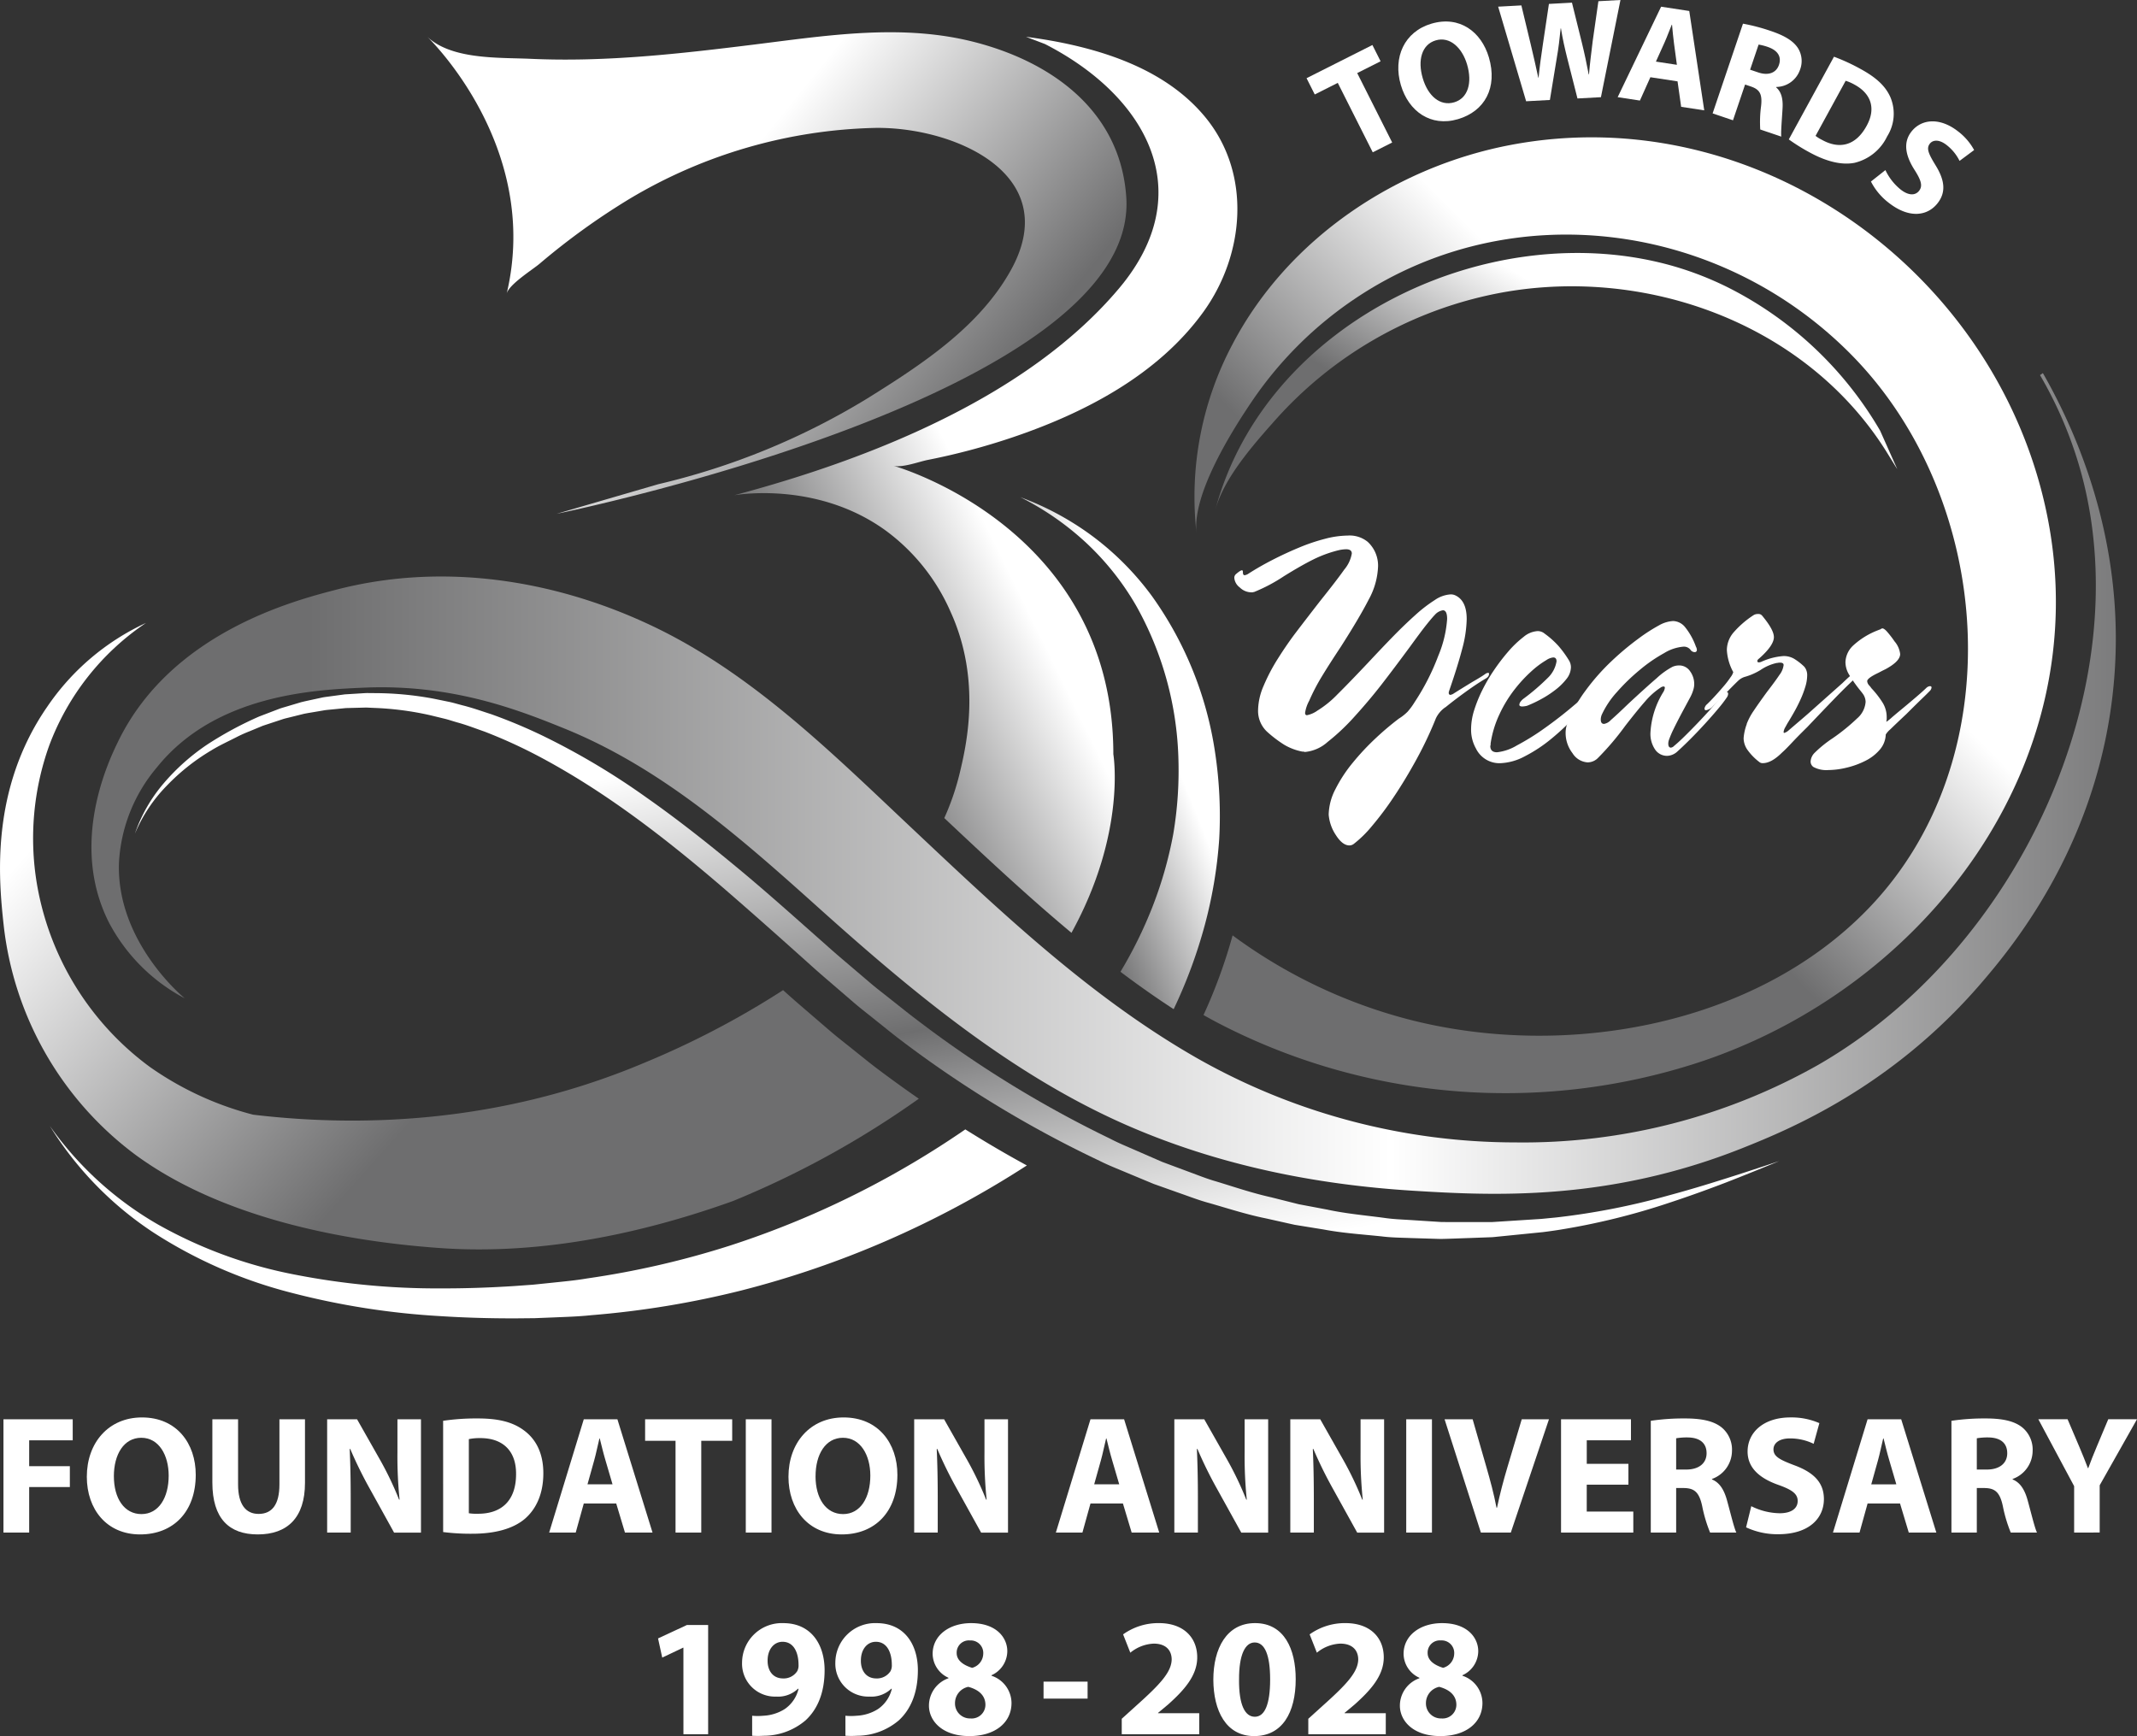 <svg xmlns="http://www.w3.org/2000/svg" xmlns:xlink="http://www.w3.org/1999/xlink" width="395.92" height="321.662" viewBox="0 0 395.92 321.662">
  <rect x="0" y="0" width="395.92" height="321.662" fill="#333333" stroke="none"/>
  <defs>
    <linearGradient id="linear-gradient" x1="0.117" y1="0.5" x2="1.117" y2="0.5" gradientUnits="objectBoundingBox">
      <stop offset="0" stop-color="#6e6e6f"/>
      <stop offset="0.522" stop-color="#fff"/>
      <stop offset="0.908" stop-color="#6e6e6f"/>
    </linearGradient>
    <linearGradient id="linear-gradient-2" x1="0.268" y1="0.164" x2="0.75" y2="0.982" gradientUnits="objectBoundingBox">
      <stop offset="0" stop-color="#fff"/>
      <stop offset="0.524" stop-color="#6e6e6f"/>
      <stop offset="0.632" stop-color="#959596"/>
      <stop offset="0.803" stop-color="#cecece"/>
      <stop offset="0.929" stop-color="#f1f1f1"/>
      <stop offset="0.997" stop-color="#fff"/>
    </linearGradient>
    <linearGradient id="linear-gradient-3" x1="0.877" y1="-0.787" x2="0.66" y2="-0.261" gradientUnits="objectBoundingBox">
      <stop offset="0" stop-color="#6e6e6f"/>
      <stop offset="1" stop-color="#fff"/>
    </linearGradient>
    <linearGradient id="linear-gradient-4" x1="0.522" y1="0.587" x2="0.243" y2="0.822" gradientUnits="objectBoundingBox">
      <stop offset="0" stop-color="#fff"/>
      <stop offset="1" stop-color="#6e6e6f"/>
    </linearGradient>
    <linearGradient id="linear-gradient-5" x1="0.211" y1="0.684" x2="0.57" y2="0.313" xlink:href="#linear-gradient-3"/>
    <linearGradient id="linear-gradient-6" x1="0.823" y1="0.698" x2="0.357" y2="0.437" xlink:href="#linear-gradient-3"/>
    <linearGradient id="linear-gradient-7" x1="0.573" y1="0.373" x2="0.362" y2="0.605" xlink:href="#linear-gradient-4"/>
    <linearGradient id="linear-gradient-8" x1="0.041" y1="0.366" x2="0.532" y2="0.662" xlink:href="#linear-gradient-4"/>
    <linearGradient id="linear-gradient-9" x1="0.31" y1="0.724" x2="0.646" y2="0.479" xlink:href="#linear-gradient-3"/>
  </defs>
  <g id="Group_75" data-name="Group 75" transform="translate(-157.803 -1453.027)">
    <g id="Group_71" data-name="Group 71">
      <g id="Group_69" data-name="Group 69">
        <g id="Group_67" data-name="Group 67">
          <path id="Path_303" data-name="Path 303" d="M390.887,1584.555a11.768,11.768,0,0,1,1.027-4.464,34.117,34.117,0,0,1,2.664-5.066q1.635-2.6,3.329-4.829t4.472-5.81q3.07-3.831,4.473-5.825a6.243,6.243,0,0,0,1.4-2.977q0-.79-1.071-.791a6.906,6.906,0,0,0-1.418.19,22.77,22.77,0,0,0-4.69,1.725q-2.258,1.125-5.413,3.087a30.763,30.763,0,0,1-5.5,2.913,1.6,1.6,0,0,0-.29.063h-.318a3.091,3.091,0,0,1-2.055-.9,2.475,2.475,0,0,1-1.014-1.757.881.881,0,0,1,.29-.7q.838-.727,1.129-.728c.115,0,.173.127.173.38q0,.539.319.538a1.771,1.771,0,0,0,.752-.316q2.027-1.3,4.43-2.534t4.921-2.279a35.221,35.221,0,0,1,4.835-1.63,17.067,17.067,0,0,1,4.14-.586,5.278,5.278,0,0,1,3.735,1.171,6,6,0,0,1,1.91,4.5,13.731,13.731,0,0,1-1.722,6.159q-1.724,3.37-5.168,8.754-2.142,3.23-3.532,5.525a37.248,37.248,0,0,0-2.345,4.512,6.678,6.678,0,0,0-.753,2.216q0,.444.348.444a5.015,5.015,0,0,0,1.939-.855,18.808,18.808,0,0,0,3.692-2.993q2.128-2.1,5.746-5.936,2.721-2.913,4.719-4.955T420,1567a26.525,26.525,0,0,1,3.632-2.8,5.783,5.783,0,0,1,2.924-1.045,1.97,1.97,0,0,1,.956.222q2.025,1.014,2.026,4.338a22.378,22.378,0,0,1-.825,5.493q-.825,3.183-2.446,7.868a.505.505,0,0,1-.058.19v.127c0,.253.115.38.347.38l.2-.064a.418.418,0,0,1,.174-.063q1.187-.76,3.676-2.279,1.652-.951,2.316-1.425a1.074,1.074,0,0,1,.58-.254c.115,0,.173.064.173.19,0,.36-.232.665-.695.918q-1.563.92-3.662,2.438t-3.691,2.818l-.116.064a5.258,5.258,0,0,0-1.679,1.995,70.281,70.281,0,0,1-3.576,7.567q-2.04,3.735-4.183,6.934a58.21,58.21,0,0,1-4.1,5.477,20.909,20.909,0,0,1-3.315,3.262,1.356,1.356,0,0,1-.84.316q-1.3,0-2.519-1.916a7.982,7.982,0,0,1-1.331-3.783,10.625,10.625,0,0,1,1.245-4.718,26.268,26.268,0,0,1,3.228-4.923,46.225,46.225,0,0,1,4.241-4.528,52.635,52.635,0,0,1,4.284-3.625,8.978,8.978,0,0,0,1.622-1.282,12.732,12.732,0,0,0,1.331-1.821,42.649,42.649,0,0,0,4.358-8.549,21.347,21.347,0,0,0,1.635-6.807q0-1.616-.782-1.615a2.51,2.51,0,0,0-1.476.823q-.522.54-1.5,1.757t-3.069,4.1q-3.012,4.085-5.269,7t-4.95,5.889a39.861,39.861,0,0,1-5.1,4.829,7.289,7.289,0,0,1-4.169,1.852.659.659,0,0,1-.26-.063h-.231a10.452,10.452,0,0,1-3.315-1.235,22.422,22.422,0,0,1-3.258-2.47A5.268,5.268,0,0,1,390.887,1584.555Z" fill="#fff"/>
          <path id="Path_304" data-name="Path 304" d="M439.842,1583.922q-.551,0-.55-.317a1.058,1.058,0,0,1,.275-.633,2.43,2.43,0,0,1,.564-.538,40.165,40.165,0,0,0,4.386-3.768,5.446,5.446,0,0,0,1.665-3.1q0-.727-.608-.728a2.856,2.856,0,0,0-1.3.506,16.441,16.441,0,0,0-2.75,2.058,26.336,26.336,0,0,0-3.141,3.4,23.708,23.708,0,0,0-2.794,4.607,19.133,19.133,0,0,0-1.621,5.382v.254l-.058.19q0,1.172,1.245,1.171a9.078,9.078,0,0,0,3.677-1.266,44.578,44.578,0,0,0,5.211-3.246q2.779-1.978,5.327-4.147a36.742,36.742,0,0,0,3.937-3.784.484.484,0,0,1,.347-.19c.154,0,.232.106.232.317a.886.886,0,0,1-.174.506,37.755,37.755,0,0,1-3.676,4.718,44.171,44.171,0,0,1-4.72,4.512,27.121,27.121,0,0,1-5.037,3.34,10.387,10.387,0,0,1-4.6,1.267,4.834,4.834,0,0,1-4.429-2.724,7.112,7.112,0,0,1-.9-3.577,11.815,11.815,0,0,1,.565-3.5,25.575,25.575,0,0,1,1.52-3.752,30.548,30.548,0,0,1,2.141-3.657,36.706,36.706,0,0,1,2.679-3.5,19.068,19.068,0,0,1,2.822-2.691,4.449,4.449,0,0,1,2.606-1.076,2,2,0,0,1,1.3.475,16.126,16.126,0,0,1,2.576,2.3,19.983,19.983,0,0,1,1.94,2.676,2.444,2.444,0,0,1,.348,1.234,3.562,3.562,0,0,1-.826,2.185,11.337,11.337,0,0,1-2.127,2.074,19.306,19.306,0,0,1-2.708,1.741,23.08,23.08,0,0,1-2.474,1.156A4.46,4.46,0,0,1,439.842,1583.922Z" fill="#fff"/>
          <path id="Path_305" data-name="Path 305" d="M467.778,1568.091a2.963,2.963,0,0,1,2.2,1.108,12.363,12.363,0,0,1,2.026,3.641,1.208,1.208,0,0,1,.174.57.387.387,0,0,1-.434.443.967.967,0,0,1-.753-.443,1.536,1.536,0,0,0-1.3-.57,8.1,8.1,0,0,0-3.561,1.187,28.114,28.114,0,0,0-4.545,3.135,37.011,37.011,0,0,0-4.242,4.116,16.518,16.518,0,0,0-2.735,4.069,2.343,2.343,0,0,0-.232.981q0,.823.608.823a2.206,2.206,0,0,0,1.245-.7q1.13-.981,3.3-3.072,3.271-3.039,5.226-4.717a13.763,13.763,0,0,1,2.91-2.09,3.068,3.068,0,0,1,1.186-.253,2.417,2.417,0,0,1,2.071,1.076,4.006,4.006,0,0,1,.767,2.375,3.5,3.5,0,0,1-.116.886,7.392,7.392,0,0,1-.71,1.726q-.535,1-1.491,2.771-.984,1.867-1.52,2.976a19.261,19.261,0,0,0-.825,1.931,2.251,2.251,0,0,0-.144.728q0,.76.492.76a.974.974,0,0,0,.579-.316q.781-.633,1.969-1.8t2.46-2.5q1.273-1.329,2.49-2.691t1.911-2.279q.549-.7.956-.7c.154,0,.23.106.23.317a1.206,1.206,0,0,1-.173.57,22.79,22.79,0,0,1-1.563,2.058q-1.1,1.329-2.548,2.913t-2.779,2.912q-1.332,1.33-2.287,2.185a2.944,2.944,0,0,1-1.969.855,2.672,2.672,0,0,1-2.186-1.14,5.169,5.169,0,0,1-.882-3.229,15.883,15.883,0,0,1,2.373-7.441,1.947,1.947,0,0,0,.29-.792c0-.168-.078-.253-.232-.253a1.054,1.054,0,0,0-.434.127,13.58,13.58,0,0,0-2.953,2.6q-1.476,1.679-3.735,4.591a50.288,50.288,0,0,1-5.094,5.985,2.707,2.707,0,0,1-1.853.759,3.556,3.556,0,0,1-2.809-1.709,6.127,6.127,0,0,1-1.273-3.737,4.875,4.875,0,0,1,.289-1.678,25.584,25.584,0,0,1,3.416-6.19,40.1,40.1,0,0,1,4.806-5.445,51.637,51.637,0,0,1,4.951-4.148,31.744,31.744,0,0,1,3.85-2.486A5.946,5.946,0,0,1,467.778,1568.091Z" fill="#fff"/>
          <path id="Path_306" data-name="Path 306" d="M473.887,1584.618c-.194,0-.29-.105-.29-.316a1.31,1.31,0,0,1,.463-.792q.666-.633,1.549-1.6t1.607-1.82a17.413,17.413,0,0,0,1.216-1.6,2.815,2.815,0,0,0,.492-.934,9.641,9.641,0,0,1-1.187-4.085,5.072,5.072,0,0,1,1.158-3.166,17.463,17.463,0,0,1,3.821-3.324,1.5,1.5,0,0,1,.782-.191.86.86,0,0,1,.782.317q2.17,2.6,2.171,3.958,0,1.551-2.721,3.958c-.232.169-.347.327-.347.475,0,.169.1.253.289.253a1.45,1.45,0,0,0,.492-.127,11.918,11.918,0,0,1,4.082-1.044,3.8,3.8,0,0,1,1.925.49,10.691,10.691,0,0,1,1.925,1.5,2.428,2.428,0,0,1,.522,1.647,7.389,7.389,0,0,1-.347,2.058,18.444,18.444,0,0,1-.913,2.406q-.564,1.234-1.187,2.327t-1.23,2.074l-.4.728a2.162,2.162,0,0,0-.29.823c0,.127.038.19.116.19a2.108,2.108,0,0,0,.781-.443q.81-.7,2.143-1.836t2.2-1.916q.869-.776,5.674-5.05.81-.79,1.65-1.52a1.145,1.145,0,0,1,.724-.38c.232,0,.347.106.347.317a1.048,1.048,0,0,1-.4.728q-1.679,1.551-3.72,3.657t-5.138,5.367q-1.71,1.678-2.866,2.913t-1.8,1.8q-1.968,1.962-3.56,1.963a.925.925,0,0,1-.666-.222,10.555,10.555,0,0,1-2.244-2.327,3.849,3.849,0,0,1-.651-2.074,9.492,9.492,0,0,1,.579-2.6v-.064a11.409,11.409,0,0,1,1.259-2.375q.883-1.329,2.476-3.514,1.562-2.025,2.33-3.182a3.714,3.714,0,0,0,.767-1.82q0-.444-.666-.444h-.232a1.526,1.526,0,0,1-.4.063,8.738,8.738,0,0,0-2.982,1.3,11.552,11.552,0,0,1-2.779,1.235,3.049,3.049,0,0,0-1.361.76q-.636.6-2.084,2.089-1.822,1.932-2.548,2.6A2.248,2.248,0,0,1,473.887,1584.618Z" fill="#fff"/>
          <path id="Path_307" data-name="Path 307" d="M506.167,1569.642a.815.815,0,0,1,.376-.19q.289,0,.767.491a18.368,18.368,0,0,1,1.491,1.915,4.374,4.374,0,0,1,1.043,2.343q0,1.362-2.78,2.85-.289.127-1.245.633-2.084.983-2.084,1.552a1.292,1.292,0,0,0,.376.791,3.66,3.66,0,0,1,.4.507,17.326,17.326,0,0,1,2.128,2.754,5.086,5.086,0,0,1,.71,2.628v.412a2.736,2.736,0,0,0-.058.443,10.077,10.077,0,0,0,.969-.775q.594-.523,1.781-1.5t2.548-2.138q1.36-1.155,2.113-1.884a1.108,1.108,0,0,1,.666-.316c.193,0,.289.084.289.253a1.017,1.017,0,0,1-.289.6q-.551.57-1.491,1.472t-2.909,2.866q-2.057,1.93-2.924,2.786a4.208,4.208,0,0,0-.869.981,4.524,4.524,0,0,1-1.085,2.787,8.4,8.4,0,0,1-2.665,2.074,15.556,15.556,0,0,1-3.5,1.282,14.868,14.868,0,0,1-3.4.443,5.047,5.047,0,0,1-2.75-.57,1.222,1.222,0,0,1-.521-1.045,2.48,2.48,0,0,1,.781-1.614,21.754,21.754,0,0,1,3.3-2.66,36.453,36.453,0,0,0,4.545-3.689,4.462,4.462,0,0,0,1.563-3.055,2.653,2.653,0,0,0-.463-1.425c-.116-.169-.337-.454-.666-.855a26.375,26.375,0,0,1-1.954-2.8,4.529,4.529,0,0,1-.652-2.3,4.416,4.416,0,0,1,1.39-3.023,14.345,14.345,0,0,1,4.719-2.9A1.744,1.744,0,0,1,506.167,1569.642Z" fill="#fff"/>
        </g>
        <g id="Group_68" data-name="Group 68">
          <path id="Path_308" data-name="Path 308" d="M549.118,1582.489c-3.433,28.017-18.7,46.234-24.33,52.773-16.565,19.238-35.5,27.03-44.206,30.5-24.851,9.89-46.214,8.8-61,7.882-18.3-1.138-36.276-4.8-53.129-12.186-21.253-9.328-39.546-24.591-56.687-39.963-14.468-12.988-29.217-26.133-47.475-33.521-8.423-3.413-20.732-8.245-37.009-7.539-8.978.39-27.483,1.185-38.38,14.735a29.752,29.752,0,0,0-7.06,17.73c-.486,14.578,11.816,24.79,12.193,25.1a33.565,33.565,0,0,1-14.043-14.043c-7.464-14.756.055-30.176,1.713-33.583,9.835-20.177,32.6-26.071,40.437-28.1,19.491-5.045,40.032-1.94,58.1,6.538,18.635,8.738,33.555,23.59,48.359,37.53,16.531,15.565,33.226,31.472,53.074,42.794a119.562,119.562,0,0,0,58.948,15.558,111.068,111.068,0,0,0,56.008-14.351c37.386-21.514,59.092-69.853,48.99-108.8a75.244,75.244,0,0,0-7.868-19.018l.534-.371C543.4,1534.6,552.353,1556.089,549.118,1582.489Z" fill="url(#linear-gradient)"/>
          <path id="Path_309" data-name="Path 309" d="M182.792,1607.5a28.63,28.63,0,0,1,5.334-9.335,39.663,39.663,0,0,1,8.109-7.215,66.562,66.562,0,0,1,9.581-5.169l2.552-.976,1.278-.488c.43-.152.872-.268,1.308-.4l2.628-.783c.886-.222,1.785-.4,2.679-.6l1.343-.291c.45-.082.906-.129,1.36-.195l2.726-.368,2.747-.17c.458-.024.916-.065,1.375-.074l1.376.013a59.676,59.676,0,0,1,10.949,1.03l2.7.553c.9.177,1.775.453,2.663.681,1.783.438,3.5,1.062,5.248,1.619a96.187,96.187,0,0,1,10.089,4.25,134.035,134.035,0,0,1,18.69,11.179c5.933,4.159,11.594,8.655,17.139,13.257s10.886,9.415,16.25,14.153c1.335,1.2,2.685,2.354,4.039,3.5l4.054,3.454c1.349,1.153,2.771,2.215,4.153,3.327,1.4,1.092,2.77,2.219,4.187,3.283a208.049,208.049,0,0,0,36.107,22.257c1.567.826,3.207,1.486,4.824,2.2l4.863,2.119,4.968,1.851c1.659.609,3.3,1.276,5,1.757,3.379,1.028,6.73,2.173,10.183,2.939l5.143,1.293,5.212.982c3.462.755,6.989,1.062,10.5,1.528,1.752.269,3.523.319,5.289.435l5.3.34c1.77.033,3.543.011,5.316.02l2.66,0h1.331c.444-.009.886-.051,1.328-.076l5.314-.34,2.66-.17,2.662-.26a131.9,131.9,0,0,0,20.921-4.09c3.449-.926,6.875-1.955,10.286-3.038,3.418-1.067,6.82-2.2,10.221-3.329-3.317,1.359-6.635,2.715-9.981,4.013-3.351,1.283-6.73,2.5-10.145,3.628a128.194,128.194,0,0,1-21.011,5.154c-.893.132-1.78.259-2.675.369l-2.7.271-5.4.542c-.45.041-.9.1-1.351.126l-1.355.049-2.712.1c-1.809.057-3.619.144-5.43.175l-5.431-.166c-1.811-.072-3.628-.078-5.427-.305-3.6-.38-7.234-.606-10.8-1.284l-5.375-.87-5.313-1.187c-3.565-.716-7.018-1.846-10.509-2.845-1.757-.469-3.45-1.124-5.164-1.722l-5.132-1.823-5.024-2.093c-1.671-.707-3.367-1.361-4.986-2.181a208.517,208.517,0,0,1-37.08-22.553c-1.441-1.094-2.833-2.248-4.252-3.37-1.4-1.14-2.847-2.232-4.216-3.413l-4.109-3.537c-1.376-1.176-2.74-2.358-4.065-3.559-5.339-4.791-10.671-9.54-16.066-14.2-10.793-9.268-22.083-18.017-34.574-24.559a92.72,92.72,0,0,0-9.6-4.342c-1.654-.573-3.29-1.218-4.978-1.678-.842-.235-1.671-.53-2.521-.73l-2.549-.62a56.752,56.752,0,0,0-10.378-1.354l-1.309-.061c-.437-.007-.873.017-1.31.024l-2.622.067-2.61.258c-.435.047-.873.075-1.3.138l-1.295.221c-.862.153-1.731.279-2.59.453l-2.555.636c-.425.111-.856.2-1.277.329l-1.252.414-2.509.829-2.444,1.014a25.535,25.535,0,0,0-2.417,1.084c-1.572.807-3.194,1.541-4.693,2.467a38.946,38.946,0,0,0-8.284,6.582A28.261,28.261,0,0,0,182.792,1607.5Z" fill="url(#linear-gradient-2)"/>
          <path id="Path_310" data-name="Path 310" d="M317.594,1673.64a167.28,167.28,0,0,1-24.759,10.237,162.976,162.976,0,0,1-26.228,6.014c-2.221.383-4.462.58-6.7.818l-3.365.346-3.394.245c-4.527.293-9.061.452-13.592.44a137.02,137.02,0,0,1-27-2.529,83.812,83.812,0,0,1-25.417-9.273,62.82,62.82,0,0,1-20.1-18.29,63.7,63.7,0,0,0,19.2,19.746,86.388,86.388,0,0,0,25.533,11.152,141.282,141.282,0,0,0,27.613,4.332c4.653.3,9.314.427,13.971.415l3.492-.034,3.509-.14c2.341-.1,4.689-.165,7.022-.417a170.8,170.8,0,0,0,27.814-4.586,176.822,176.822,0,0,0,26.782-9.172,180.577,180.577,0,0,0,26.071-13.982q-5.716-3.111-11.4-6.681A169.245,169.245,0,0,1,317.594,1673.64Z" fill="url(#linear-gradient-3)"/>
          <path id="Path_311" data-name="Path 311" d="M364.071,1592.769c0-42.14-40.761-53.453-40.779-53.458,1.61.447,4.8-.752,6.367-1.062a124.789,124.789,0,0,0,15.7-4.178c13.356-4.51,26.942-11.564,35.38-23.235,7.682-10.626,9-25.658.329-36.145-7.047-8.527-18.3-12.421-29.544-14.305q-1.821-.3-3.635-.54l3.5,1.334c18.772,9.6,28.813,27.4,13.709,45.313-17.005,20.168-46.308,31.659-71.279,38.3,0,0,15.241-2.823,28.155,6.591a37.094,37.094,0,0,1,11.939,15c5.819,12.765,2.844,25.049,1.713,29.813a46.941,46.941,0,0,1-2.875,8.4c7.641,7.194,15.42,14.472,23.561,21.262C366.545,1607.279,364.071,1592.769,364.071,1592.769Z" fill="url(#linear-gradient-4)"/>
          <path id="Path_312" data-name="Path 312" d="M381.006,1624.446a83.58,83.58,0,0,0,2.676-15.908,78.5,78.5,0,0,0-.75-16.018,66.434,66.434,0,0,0-11.724-29.067,52.8,52.8,0,0,0-10.936-11.038,53.345,53.345,0,0,0-13.45-7.278,52.442,52.442,0,0,1,12.35,8.592,50.169,50.169,0,0,1,9.173,11.608,61.3,61.3,0,0,1,7.77,27.9,70.84,70.84,0,0,1-.942,14.314,74.15,74.15,0,0,1-3.937,13.7,79.728,79.728,0,0,1-5.849,11.83c3.217,2.422,6.5,4.74,9.859,6.925A91.621,91.621,0,0,0,381.006,1624.446Z" fill="url(#linear-gradient-5)"/>
          <path id="Path_313" data-name="Path 313" d="M279.771,1542.738a132.02,132.02,0,0,0,38.873-15.98c9.949-6.213,20.613-13.173,26.448-23.69,9.816-17.689-10.373-26.511-25.068-26.344a92.719,92.719,0,0,0-45.677,13.2,129.012,129.012,0,0,0-16.6,11.988c-1.245,1.055-5.667,3.818-6.074,5.531,6.511-27.412-14.731-47.629-14.735-47.632,4.538,4.318,13.358,3.851,19.165,4.114,13.937.631,27.629-.933,41.43-2.644,13.659-1.694,27.52-3.941,41.043-.4,14.343,3.753,26.858,12.891,27.895,28.745,2.4,36.667-105.545,58.6-105.545,58.6Z" fill="url(#linear-gradient-6)"/>
          <path id="Path_314" data-name="Path 314" d="M537.127,1548.771c-8.975-45.063-53.537-77.483-99.255-68.924-21.349,4-41.371,17.306-51.681,36.88a60.219,60.219,0,0,0-6.7,35.177c-.9-7.225,6.5-19,10.437-24.79a70.518,70.518,0,0,1,19.253-18.973c28.921-19.211,67.388-13.959,91.616,10.609,26.431,26.8,29.97,74.946,3.076,102.7-20.983,21.657-55.814,27.752-84.291,20.661a95.2,95.2,0,0,1-33.416-15.777,97.41,97.41,0,0,1-5.39,14.76c.812.457,1.635.911,2.482,1.36a115.449,115.449,0,0,0,89.031,7.492C514.754,1636.073,546.2,1594.337,537.127,1548.771Z" fill="url(#linear-gradient-7)"/>
          <path id="Path_315" data-name="Path 315" d="M317.4,1648.73q-.729-.586-1.462-1.169l-.075-.059c-.471-.384-.947-.761-1.424-1.139-.959-.76-1.951-1.547-2.947-2.407l-4.1-3.528c-1.235-1.057-2.716-2.333-4.2-3.676l-.305-.273A160.409,160.409,0,0,1,277.03,1650c-27.558,11.593-53.825,11.751-72.324,9.557a58.8,58.8,0,0,1-19.172-8.872,53.154,53.154,0,0,1-20.9-33.935,51.007,51.007,0,0,1,2.272-25.552,47.287,47.287,0,0,1,17.947-22.756,44.833,44.833,0,0,0-18.279,15.5c-10.652,15.381-8.992,32.166-8.107,40.354a61.523,61.523,0,0,0,24.388,42.659c15.547,11.428,37.619,15.977,56.485,17.311,16.076,1.136,32.086-1.688,46.546-6.139q3.946-1.215,7.729-2.578a171.248,171.248,0,0,0,34.417-18.953q-3.871-2.682-7.707-5.566C319.293,1650.249,318.331,1649.477,317.4,1648.73Z" fill="url(#linear-gradient-8)"/>
          <path id="Path_316" data-name="Path 316" d="M506.132,1532.822a67.942,67.942,0,0,0-28.322-26.607,60.023,60.023,0,0,0-9.827-3.835c-33.657-9.738-75.691,9.975-85.033,45.161,1.582-5.959,7.163-12.226,11.089-16.648a74.164,74.164,0,0,1,39.417-23.136c27.355-6.063,58.354,4.387,73.758,28.817l2.1,3.393Z" fill="url(#linear-gradient-9)"/>
        </g>
      </g>
      <g id="Group_70" data-name="Group 70">
        <path id="Path_317" data-name="Path 317" d="M405.65,1468.382l-4.264,2.148-1.519-3.015,12.2-6.148,1.519,3.016-4.335,2.183,6.48,12.864-3.6,1.816Z" fill="#fff"/>
        <path id="Path_318" data-name="Path 318" d="M433.646,1463.653c1.649,5.592-.743,9.982-5.728,11.452-5.061,1.491-9.147-1.457-10.579-6.316-1.507-5.111.632-9.894,5.667-11.378C428.244,1455.867,432.259,1458.947,433.646,1463.653Zm-12.255,3.86c.984,3.34,3.246,5.231,5.828,4.47,2.606-.768,3.368-3.688,2.391-7-.9-3.062-3.146-5.261-5.8-4.478C421.2,1461.271,420.414,1464.2,421.391,1467.513Z" fill="#fff"/>
        <path id="Path_319" data-name="Path 319" d="M440.548,1471.788l-5.183-17.526,4.3-.234,1.742,7.25c.51,2.087,1,4.358,1.391,6.134l.053,0c.185-1.939.49-4.1.819-6.307l1.1-7.353,4.268-.232,1.83,7.4c.508,2.06.9,3.941,1.273,5.9l.053,0c.156-1.99.437-4.092.691-6.22l1.052-7.35,4.084-.223-3.616,18.006-4.347.237-1.918-7.558c-.44-1.773-.82-3.416-1.142-5.433l-.052,0c-.207,2.02-.405,3.721-.729,5.536l-1.27,7.732Z" fill="#fff"/>
        <path id="Path_320" data-name="Path 320" d="M463.567,1467.336l-1.939,4.321-4.121-.627,8.049-16.761,5.216.795,2.775,18.408-4.278-.652-.668-4.718Zm4.912-2.3-.527-3.9c-.155-1.09-.269-2.442-.371-3.525l-.052-.008c-.42,1-.884,2.294-1.325,3.267l-1.611,3.571Z" fill="#fff"/>
        <path id="Path_321" data-name="Path 321" d="M480.723,1457.413a35.444,35.444,0,0,1,5.192,1.367c2.5.845,4.122,1.812,5,3.168a4.515,4.515,0,0,1,.358,4.048,4.721,4.721,0,0,1-4.378,3.144l-.026.075c1.015.872,1.284,2.217,1.185,3.91-.118,2.077-.337,4.454-.232,5.214l-3.9-1.319a22.186,22.186,0,0,1,.153-4.321c.26-2.252-.271-3.072-1.812-3.622l-1.15-.388-2.241,6.624-3.774-1.277Zm1.322,8.526,1.5.507c1.9.643,3.346.073,3.845-1.4.524-1.55-.265-2.68-2.005-3.3a10.03,10.03,0,0,0-1.768-.458Z" fill="#fff"/>
        <path id="Path_322" data-name="Path 322" d="M497.582,1463.535a35.862,35.862,0,0,1,4.946,2.281c2.964,1.618,4.594,3.2,5.479,5.156a7.863,7.863,0,0,1-.572,7.322,9.018,9.018,0,0,1-6.045,4.9c-2.39.468-5.244-.249-8.3-1.919a34.846,34.846,0,0,1-3.878-2.418Zm-3.413,14.667a7.417,7.417,0,0,0,1.19.74c3.182,1.768,6.226,1.147,8.262-2.58,1.794-3.229.831-5.979-2.2-7.635a8.358,8.358,0,0,0-1.673-.734Z" fill="#fff"/>
        <path id="Path_323" data-name="Path 323" d="M507.111,1484.543a10.251,10.251,0,0,0,2.836,3.612c1.456,1.135,2.7,1.131,3.409.216.681-.874.4-1.892-.812-3.808-1.7-2.627-2.212-5.1-.623-7.139,1.863-2.392,5.286-2.667,8.6-.091a10.886,10.886,0,0,1,3.027,3.495l-2.7,2.008a8.454,8.454,0,0,0-2.415-2.951c-1.372-1.069-2.525-.964-3.092-.235-.7.894-.214,1.905,1.061,4,1.763,2.845,1.924,5.042.384,7.018-1.831,2.352-5.2,2.939-9.045-.059a11.635,11.635,0,0,1-3.311-3.948Z" fill="#fff"/>
      </g>
    </g>
    <g id="Group_74" data-name="Group 74">
      <g id="Group_72" data-name="Group 72">
        <path id="Path_324" data-name="Path 324" d="M158.444,1715.991h12.831v3.893h-8.066v4.8h7.537v3.862h-7.537v8.44h-4.765Z" fill="#fff"/>
        <path id="Path_325" data-name="Path 325" d="M194.068,1726.268c0,6.883-4.172,11.056-10.307,11.056-6.23,0-9.873-4.7-9.873-10.682,0-6.291,4.017-10.993,10.215-10.993C190.55,1715.649,194.068,1720.476,194.068,1726.268Zm-15.166.281c0,4.11,1.931,7.007,5.108,7.007,3.207,0,5.045-3.052,5.045-7.132,0-3.768-1.807-7.007-5.076-7.007C180.771,1719.417,178.9,1722.469,178.9,1726.549Z" fill="#fff"/>
        <path id="Path_326" data-name="Path 326" d="M201.911,1715.991v12.084c0,3.612,1.37,5.45,3.8,5.45,2.491,0,3.861-1.744,3.861-5.45v-12.084h4.735v11.772c0,6.478-3.271,9.561-8.752,9.561-5.294,0-8.408-2.927-8.408-9.623v-11.71Z" fill="#fff"/>
        <path id="Path_327" data-name="Path 327" d="M218.413,1736.982v-20.991h5.543l4.36,7.692a60.678,60.678,0,0,1,3.426,7.2h.094a77.775,77.775,0,0,1-.4-8.752v-6.135h4.36v20.991h-4.983l-4.485-8.1a77.625,77.625,0,0,1-3.643-7.412l-.094.032c.125,2.771.187,5.73.187,9.155v6.323Z" fill="#fff"/>
        <path id="Path_328" data-name="Path 328" d="M239.9,1716.271a42.41,42.41,0,0,1,6.415-.435c3.986,0,6.571.716,8.6,2.242,2.18,1.619,3.551,4.2,3.551,7.91,0,4.018-1.464,6.79-3.488,8.5-2.211,1.838-5.575,2.709-9.686,2.709a41.052,41.052,0,0,1-5.387-.311Zm4.764,17.129a8.776,8.776,0,0,0,1.651.093c4.3.032,7.1-2.335,7.1-7.349.031-4.36-2.522-6.665-6.6-6.665a9.836,9.836,0,0,0-2.15.187Z" fill="#fff"/>
        <path id="Path_329" data-name="Path 329" d="M265.96,1731.594l-1.495,5.388h-4.921l6.416-20.991h6.229l6.508,20.991H273.59l-1.62-5.388Zm5.325-3.55-1.307-4.454c-.374-1.246-.748-2.8-1.06-4.049h-.062c-.311,1.246-.622,2.835-.965,4.049l-1.246,4.454Z" fill="#fff"/>
        <path id="Path_330" data-name="Path 330" d="M282.96,1719.977h-5.638v-3.986h16.133v3.986h-5.73v17.005H282.96Z" fill="#fff"/>
        <path id="Path_331" data-name="Path 331" d="M300.738,1715.991v20.991h-4.764v-20.991Z" fill="#fff"/>
        <path id="Path_332" data-name="Path 332" d="M324.063,1726.268c0,6.883-4.173,11.056-10.308,11.056-6.229,0-9.873-4.7-9.873-10.682,0-6.291,4.018-10.993,10.215-10.993C320.544,1715.649,324.063,1720.476,324.063,1726.268Zm-15.166.281c0,4.11,1.93,7.007,5.107,7.007,3.207,0,5.045-3.052,5.045-7.132,0-3.768-1.807-7.007-5.076-7.007C310.765,1719.417,308.9,1722.469,308.9,1726.549Z" fill="#fff"/>
        <path id="Path_333" data-name="Path 333" d="M327.173,1736.982v-20.991h5.543l4.36,7.692a60.838,60.838,0,0,1,3.426,7.2h.094a77.771,77.771,0,0,1-.4-8.752v-6.135h4.36v20.991h-4.983l-4.485-8.1a77.625,77.625,0,0,1-3.643-7.412l-.094.032c.125,2.771.186,5.73.186,9.155v6.323Z" fill="#fff"/>
        <path id="Path_334" data-name="Path 334" d="M359.836,1731.594l-1.495,5.388H353.42l6.416-20.991h6.229l6.508,20.991h-5.107l-1.619-5.388Zm5.325-3.55-1.308-4.454c-.373-1.246-.747-2.8-1.059-4.049h-.062c-.311,1.246-.622,2.835-.965,4.049l-1.246,4.454Z" fill="#fff"/>
        <path id="Path_335" data-name="Path 335" d="M375.371,1736.982v-20.991h5.543l4.361,7.692a60.832,60.832,0,0,1,3.425,7.2h.094a78.009,78.009,0,0,1-.4-8.752v-6.135h4.36v20.991h-4.983l-4.484-8.1a77.392,77.392,0,0,1-3.644-7.412l-.094.032c.125,2.771.187,5.73.187,9.155v6.323Z" fill="#fff"/>
        <path id="Path_336" data-name="Path 336" d="M396.856,1736.982v-20.991H402.4l4.36,7.692a60.992,60.992,0,0,1,3.426,7.2h.094a77.77,77.77,0,0,1-.406-8.752v-6.135h4.361v20.991H409.25l-4.484-8.1a77.863,77.863,0,0,1-3.644-7.412l-.093.032c.125,2.771.186,5.73.186,9.155v6.323Z" fill="#fff"/>
        <path id="Path_337" data-name="Path 337" d="M423.1,1715.991v20.991h-4.765v-20.991Z" fill="#fff"/>
        <path id="Path_338" data-name="Path 338" d="M432.164,1736.982l-6.726-20.991h5.2l2.554,8.876c.716,2.492,1.37,4.89,1.868,7.505h.094c.529-2.522,1.183-5.013,1.9-7.412l2.679-8.969h5.045l-7.07,20.991Z" fill="#fff"/>
        <path id="Path_339" data-name="Path 339" d="M459.5,1728.106h-7.723v4.983h8.627v3.893H447.016v-20.991h12.955v3.893h-8.19v4.36H459.5Z" fill="#fff"/>
        <path id="Path_340" data-name="Path 340" d="M463.643,1716.271a41.729,41.729,0,0,1,6.322-.435c3.114,0,5.294.466,6.789,1.65a5.331,5.331,0,0,1,1.931,4.391,5.57,5.57,0,0,1-3.706,5.17v.093c1.464.592,2.273,1.994,2.8,3.925.654,2.366,1.308,5.107,1.713,5.917h-4.859a26.255,26.255,0,0,1-1.464-4.89c-.56-2.616-1.464-3.332-3.394-3.363h-1.433v8.253h-4.7Zm4.7,9.032h1.869c2.366,0,3.768-1.184,3.768-3.021,0-1.931-1.308-2.9-3.488-2.927a11.909,11.909,0,0,0-2.149.155Z" fill="#fff"/>
        <path id="Path_341" data-name="Path 341" d="M482.262,1732.092a12.113,12.113,0,0,0,5.264,1.308c2.179,0,3.332-.9,3.332-2.273,0-1.308-1-2.056-3.52-2.959-3.487-1.215-5.76-3.145-5.76-6.2,0-3.581,2.989-6.321,7.941-6.321a12.871,12.871,0,0,1,5.356,1.058l-1.058,3.831a9.979,9.979,0,0,0-4.392-1c-2.055,0-3.052.935-3.052,2.025,0,1.339,1.184,1.931,3.893,2.959,3.706,1.37,5.45,3.3,5.45,6.259,0,3.519-2.709,6.509-8.471,6.509a13.733,13.733,0,0,1-5.948-1.277Z" fill="#fff"/>
        <path id="Path_342" data-name="Path 342" d="M503.81,1731.594l-1.495,5.388h-4.921l6.416-20.991h6.228l6.509,20.991H511.44l-1.62-5.388Zm5.325-3.55-1.307-4.454c-.374-1.246-.749-2.8-1.06-4.049H506.7c-.31,1.246-.622,2.835-.964,4.049l-1.246,4.454Z" fill="#fff"/>
        <path id="Path_343" data-name="Path 343" d="M519.345,1716.271a41.74,41.74,0,0,1,6.322-.435c3.115,0,5.294.466,6.789,1.65a5.328,5.328,0,0,1,1.931,4.391,5.57,5.57,0,0,1-3.706,5.17v.093c1.464.592,2.274,1.994,2.8,3.925.654,2.366,1.308,5.107,1.713,5.917h-4.859a26.33,26.33,0,0,1-1.464-4.89c-.56-2.616-1.463-3.332-3.394-3.363h-1.433v8.253h-4.7Zm4.7,9.032h1.869c2.367,0,3.768-1.184,3.768-3.021,0-1.931-1.308-2.9-3.487-2.927a11.915,11.915,0,0,0-2.15.155Z" fill="#fff"/>
        <path id="Path_344" data-name="Path 344" d="M542.076,1736.982v-8.6l-6.634-12.4h5.419l2.148,5.045c.655,1.526,1.091,2.647,1.62,4.018h.063c.467-1.308.965-2.523,1.588-4.018l2.118-5.045h5.325l-6.914,12.239v8.752Z" fill="#fff"/>
      </g>
      <g id="Group_73" data-name="Group 73">
        <path id="Path_345" data-name="Path 345" d="M284.419,1758.307h-.062l-3.862,1.838-.778-3.551,5.357-2.491H289v20.243h-4.578Z" fill="#fff"/>
        <path id="Path_346" data-name="Path 346" d="M297.153,1770.92a11.023,11.023,0,0,0,2.055,0,8.137,8.137,0,0,0,3.987-1.245,6.3,6.3,0,0,0,2.553-3.738l-.093-.031a5.342,5.342,0,0,1-4.048,1.464,6.1,6.1,0,0,1-6.322-6.322,7.359,7.359,0,0,1,7.629-7.288c5.2,0,7.662,3.987,7.662,8.72,0,4.205-1.339,7.288-3.551,9.312a11.965,11.965,0,0,1-7.723,2.834,16.238,16.238,0,0,1-2.149,0Zm2.865-10.153c0,1.744.934,3.24,2.865,3.24a2.981,2.981,0,0,0,2.616-1.34,2.227,2.227,0,0,0,.249-1.183c0-2.149-.809-4.267-2.959-4.267C301.17,1757.217,299.987,1758.65,300.018,1760.767Z" fill="#fff"/>
        <path id="Path_347" data-name="Path 347" d="M314.434,1770.92a11.034,11.034,0,0,0,2.056,0,8.137,8.137,0,0,0,3.986-1.245,6.3,6.3,0,0,0,2.554-3.738l-.094-.031a5.34,5.34,0,0,1-4.048,1.464,6.1,6.1,0,0,1-6.322-6.322,7.36,7.36,0,0,1,7.63-7.288c5.2,0,7.661,3.987,7.661,8.72,0,4.205-1.339,7.288-3.551,9.312a11.965,11.965,0,0,1-7.723,2.834,16.238,16.238,0,0,1-2.149,0Zm2.865-10.153c0,1.744.935,3.24,2.865,3.24a2.984,2.984,0,0,0,2.617-1.34,2.237,2.237,0,0,0,.249-1.183c0-2.149-.81-4.267-2.959-4.267C318.452,1757.217,317.268,1758.65,317.3,1760.767Z" fill="#fff"/>
        <path id="Path_348" data-name="Path 348" d="M329.909,1769.052a5.379,5.379,0,0,1,3.612-5.077v-.093a4.912,4.912,0,0,1-2.928-4.422c0-3.426,3.083-5.7,7.132-5.7,4.733,0,6.7,2.741,6.7,5.2a4.934,4.934,0,0,1-2.927,4.454v.093a5.359,5.359,0,0,1,3.706,5.045c0,3.675-3.083,6.136-7.787,6.136C332.275,1774.689,329.909,1771.792,329.909,1769.052Zm10.463-.156c0-1.775-1.308-2.834-3.176-3.332a3.069,3.069,0,0,0-2.46,3.02,2.772,2.772,0,0,0,2.864,2.835A2.543,2.543,0,0,0,340.372,1768.9Zm-5.326-9.592c0,1.37,1.246,2.242,2.866,2.74a2.77,2.77,0,0,0,2.055-2.584,2.321,2.321,0,0,0-2.46-2.492A2.257,2.257,0,0,0,335.046,1759.3Z" fill="#fff"/>
        <path id="Path_349" data-name="Path 349" d="M359.3,1764.6v3.145h-8.159V1764.6Z" fill="#fff"/>
        <path id="Path_350" data-name="Path 350" d="M365.628,1774.346v-2.865l2.616-2.367c4.423-3.955,6.571-6.229,6.634-8.6,0-1.65-1-2.958-3.332-2.958a7.338,7.338,0,0,0-4.329,1.681l-1.339-3.394a11.206,11.206,0,0,1,6.633-2.087c4.578,0,7.1,2.679,7.1,6.354,0,3.394-2.46,6.1-5.387,8.72l-1.868,1.557v.062h7.629v3.893Z" fill="#fff"/>
        <path id="Path_351" data-name="Path 351" d="M397.858,1764.131c0,6.26-2.523,10.558-7.693,10.558-5.232,0-7.537-4.7-7.568-10.433,0-5.855,2.492-10.5,7.723-10.5C395.739,1753.76,397.858,1758.588,397.858,1764.131Zm-10.5.125c-.031,4.64,1.09,6.851,2.927,6.851s2.835-2.305,2.835-6.914c0-4.484-.966-6.851-2.865-6.851C388.515,1757.342,387.331,1759.553,387.362,1764.256Z" fill="#fff"/>
        <path id="Path_352" data-name="Path 352" d="M400.19,1774.346v-2.865l2.616-2.367c4.423-3.955,6.571-6.229,6.634-8.6,0-1.65-1-2.958-3.332-2.958a7.341,7.341,0,0,0-4.33,1.681l-1.338-3.394a11.2,11.2,0,0,1,6.632-2.087c4.578,0,7.1,2.679,7.1,6.354,0,3.394-2.46,6.1-5.388,8.72l-1.868,1.557v.062h7.63v3.893Z" fill="#fff"/>
        <path id="Path_353" data-name="Path 353" d="M417.159,1769.052a5.38,5.38,0,0,1,3.613-5.077v-.093a4.912,4.912,0,0,1-2.928-4.422c0-3.426,3.083-5.7,7.132-5.7,4.733,0,6.7,2.741,6.7,5.2a4.935,4.935,0,0,1-2.928,4.454v.093a5.358,5.358,0,0,1,3.706,5.045c0,3.675-3.083,6.136-7.786,6.136C419.526,1774.689,417.159,1771.792,417.159,1769.052Zm10.464-.156c0-1.775-1.308-2.834-3.177-3.332a3.07,3.07,0,0,0-2.46,3.02,2.773,2.773,0,0,0,2.865,2.835A2.544,2.544,0,0,0,427.623,1768.9ZM422.3,1759.3c0,1.37,1.246,2.242,2.865,2.74a2.77,2.77,0,0,0,2.056-2.584,2.321,2.321,0,0,0-2.46-2.492A2.257,2.257,0,0,0,422.3,1759.3Z" fill="#fff"/>
      </g>
    </g>
  </g>
</svg>
